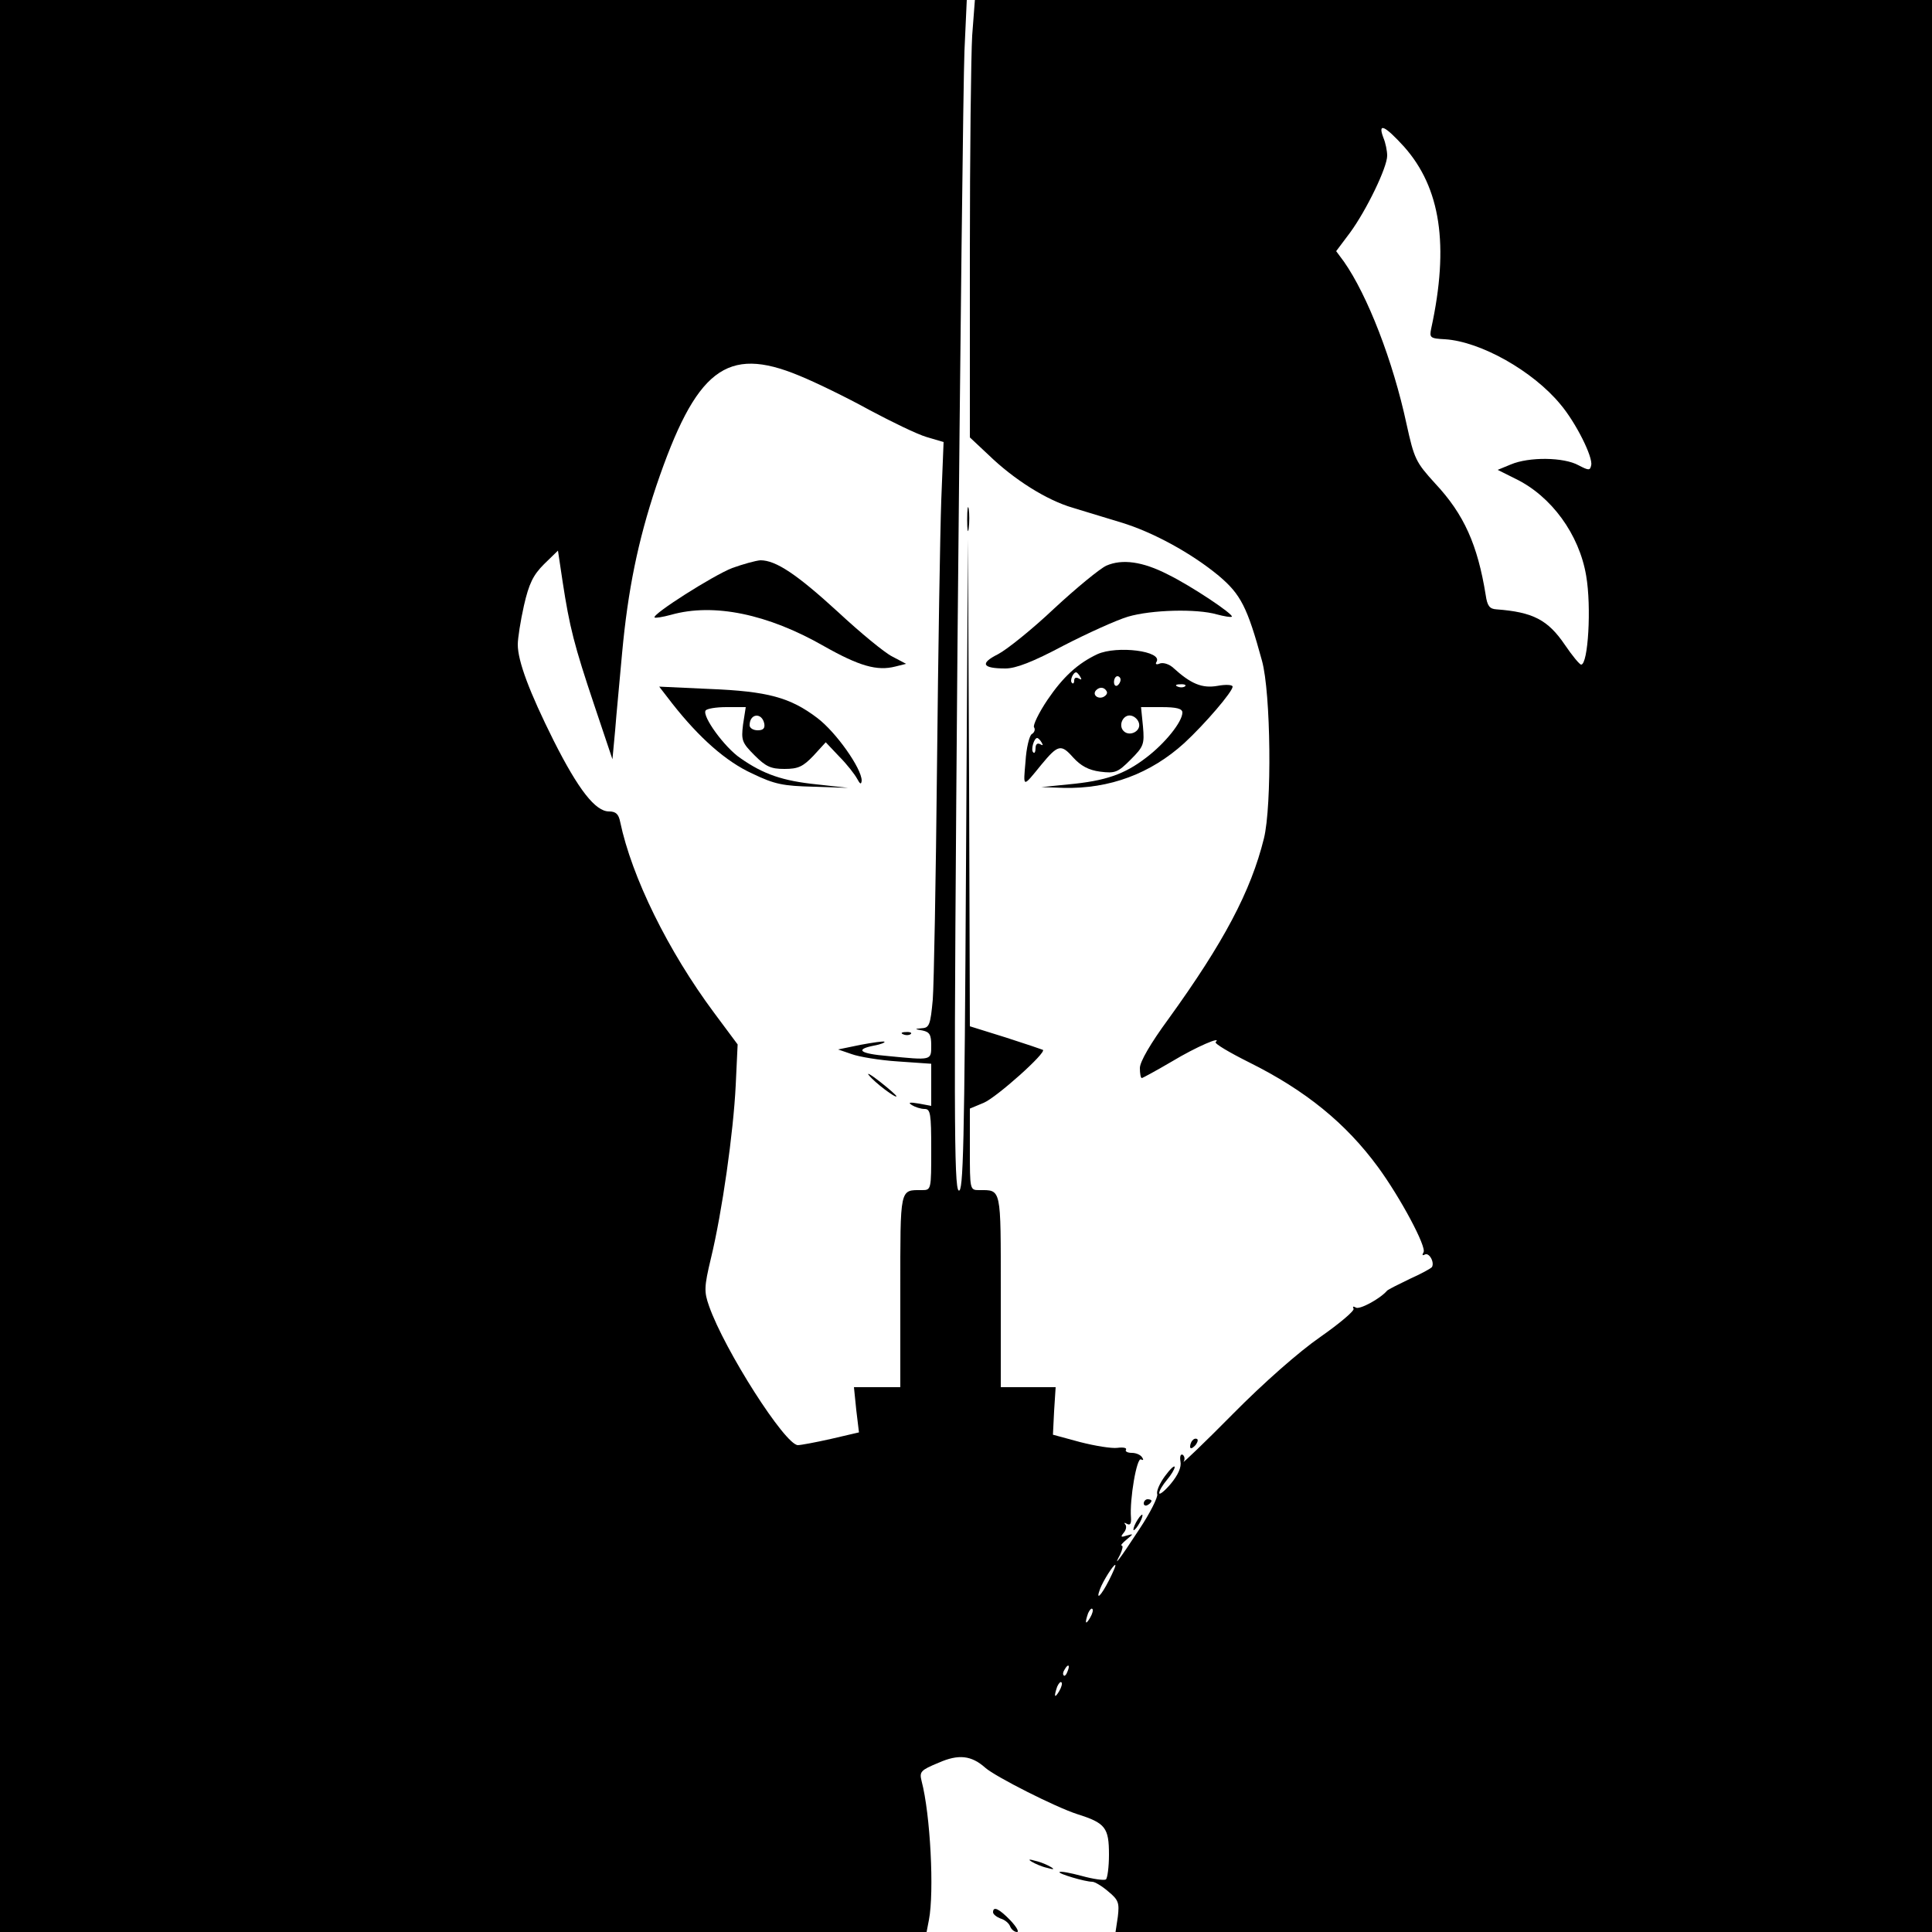<?xml version="1.0" standalone="no"?>
<!DOCTYPE svg PUBLIC "-//W3C//DTD SVG 20010904//EN"
 "http://www.w3.org/TR/2001/REC-SVG-20010904/DTD/svg10.dtd">
<svg version="1.0" xmlns="http://www.w3.org/2000/svg"
 width="500pt" height="500pt" viewBox="0 0 500 500"
 preserveAspectRatio="xMidYMid meet">
<g transform="translate(0,500) scale(0.1,-0.1)"
fill="#000000" stroke="none">
<path d="M0 2500 l0 -2500 1199 0 1199 0 6 31 c14 72 4 273 -19 360 -6 24 -2
28 44 47 52 23 85 19 121 -13 26 -23 182 -102 238 -120 73 -23 82 -35 82 -105
0 -32 -4 -61 -8 -64 -5 -3 -33 1 -62 9 -30 8 -56 13 -58 10 -4 -4 66 -25 85
-25 6 0 25 -11 41 -25 27 -22 29 -30 25 -65 l-6 -40 1057 0 1056 0 0 2500 0
2500 -1239 0 -1238 0 -7 -92 c-3 -50 -6 -305 -6 -566 l0 -474 48 -45 c66 -64
150 -117 218 -137 33 -10 89 -27 125 -38 83 -25 183 -80 253 -138 57 -48 74
-81 112 -220 23 -83 26 -375 5 -460 -34 -137 -104 -269 -247 -467 -47 -64 -74
-111 -74 -127 0 -14 2 -26 5 -26 2 0 37 19 78 43 63 38 131 67 113 50 -3 -4
36 -27 86 -52 147 -73 251 -158 334 -271 58 -79 127 -208 118 -221 -4 -7 -3
-9 3 -6 11 7 26 -19 19 -32 -3 -4 -29 -18 -58 -31 -29 -14 -55 -27 -58 -30
-19 -22 -72 -50 -81 -44 -7 4 -9 3 -6 -3 3 -5 -36 -38 -86 -73 -55 -38 -147
-119 -226 -199 -74 -75 -132 -130 -128 -124 4 6 3 14 -2 18 -6 3 -8 -5 -6 -17
3 -15 -6 -35 -25 -58 -16 -19 -30 -30 -30 -24 0 6 9 21 20 34 11 13 20 28 20
33 0 6 -11 -4 -25 -23 -14 -19 -23 -40 -20 -47 2 -7 -18 -48 -46 -90 -53 -81
-70 -103 -50 -66 6 13 8 23 4 23 -4 0 2 7 13 16 18 15 18 15 0 10 -15 -5 -17
-4 -8 7 7 8 8 18 4 22 -4 5 -2 5 5 1 8 -4 11 1 10 16 -4 47 15 158 26 151 6
-3 7 -1 3 5 -4 7 -16 12 -27 12 -11 0 -18 4 -15 8 3 5 -7 7 -22 5 -15 -2 -58
5 -97 15 l-70 19 3 61 4 62 -71 0 -71 0 0 249 c0 270 2 261 -56 261 -24 0 -24
1 -24 106 l0 105 36 15 c33 14 163 130 153 137 -2 1 -46 16 -96 32 l-93 29 -2
630 -3 631 -5 -847 c-4 -728 -7 -846 -19 -839 -12 8 -13 203 -3 1413 7 771 15
1463 18 1536 l6 132 -1251 0 -1251 0 0 -2500z m3634 2120 c94 -106 117 -254
70 -470 -5 -24 -3 -26 36 -28 92 -6 227 -82 298 -168 40 -47 85 -137 80 -158
-3 -14 -6 -14 -33 0 -38 21 -128 22 -175 2 l-34 -14 46 -23 c93 -45 165 -144
183 -251 14 -81 5 -230 -13 -230 -4 0 -23 23 -42 51 -44 65 -83 85 -177 92
-18 1 -24 9 -28 37 -21 130 -56 209 -131 289 -50 55 -54 63 -74 154 -35 163
-101 333 -162 420 l-20 27 36 48 c43 59 96 169 96 199 0 12 -4 33 -10 47 -15
40 4 31 54 -24z m-1566 -592 c42 -17 124 -57 182 -89 58 -31 124 -63 148 -70
l44 -13 -6 -150 c-3 -83 -8 -392 -11 -686 -3 -294 -8 -568 -11 -607 -6 -65 -9
-73 -28 -74 -20 -2 -20 -2 2 -6 18 -4 22 -11 22 -39 0 -39 1 -38 -112 -27 -73
6 -87 17 -36 27 17 3 29 8 27 10 -2 2 -30 -2 -62 -8 l-58 -12 35 -12 c19 -7
73 -16 120 -19 l86 -6 0 -55 0 -54 -32 6 c-24 4 -29 3 -18 -4 8 -5 23 -10 33
-10 15 0 17 -12 17 -105 0 -104 0 -105 -24 -105 -58 0 -56 9 -56 -261 l0 -249
-60 0 -60 0 6 -59 7 -58 -73 -17 c-40 -9 -78 -16 -85 -16 -33 0 -190 246 -230
360 -13 37 -13 49 5 124 29 120 58 325 64 447 l5 106 -61 82 c-119 160 -213
351 -243 494 -4 20 -11 27 -29 27 -35 0 -79 56 -143 183 -63 126 -93 206 -93
249 0 16 7 61 16 101 13 57 24 79 52 107 l36 35 12 -80 c18 -118 30 -165 82
-320 l47 -140 7 75 c3 41 12 131 18 200 15 163 41 290 88 431 103 304 182 365
370 287z m802 -3118 c-21 -41 -35 -54 -23 -22 8 21 34 62 39 62 3 0 -5 -18
-16 -40z m-49 -97 c-12 -20 -14 -14 -5 12 4 9 9 14 11 11 3 -2 0 -13 -6 -23z
m-58 -138 c-3 -9 -8 -14 -10 -11 -3 3 -2 9 2 15 9 16 15 13 8 -4z m-22 -52
c-12 -20 -14 -14 -5 12 4 9 9 14 11 11 3 -2 0 -13 -6 -23z"/>
<path d="M1895 3530 c-49 -19 -208 -120 -201 -128 2 -2 21 1 43 7 110 31 250
2 395 -81 92 -52 138 -65 185 -53 l28 7 -36 19 c-20 10 -83 62 -140 115 -107
98 -161 134 -201 134 -13 -1 -45 -10 -73 -20z"/>
<path d="M1740 3179 c70 -89 139 -150 207 -181 58 -28 80 -32 158 -34 l90 -3
-81 9 c-88 9 -138 26 -198 68 -41 28 -99 108 -90 123 3 5 27 9 54 9 l50 0 -7
-45 c-5 -41 -3 -47 30 -80 29 -29 42 -35 77 -35 36 0 48 6 75 34 l32 35 35
-37 c20 -20 40 -46 46 -57 8 -15 11 -16 12 -5 0 31 -66 125 -115 162 -70 53
-128 69 -279 75 l-130 6 34 -44z m238 -52 c2 -12 -3 -17 -17 -17 -12 0 -21 6
-21 13 0 31 32 34 38 4z"/>
<path d="M2338 2323 c7 -3 16 -2 19 1 4 3 -2 6 -13 5 -11 0 -14 -3 -6 -6z"/>
<path d="M2249 2217 c15 -19 71 -61 71 -54 0 2 -19 19 -42 37 -24 19 -37 26
-29 17z"/>
<path d="M2503 3655 c0 -27 2 -38 4 -22 2 15 2 37 0 50 -2 12 -4 0 -4 -28z"/>
<path d="M2863 3536 c-17 -8 -78 -58 -135 -111 -56 -53 -122 -106 -145 -118
-48 -24 -41 -37 19 -37 27 0 71 17 150 59 62 32 137 66 167 75 61 18 178 21
230 6 19 -5 36 -8 39 -6 5 6 -104 79 -165 109 -66 34 -119 41 -160 23z"/>
<path d="M2840 3307 c-51 -24 -89 -59 -129 -118 -23 -34 -38 -66 -35 -71 4 -6
1 -14 -6 -18 -6 -4 -14 -36 -16 -71 -6 -69 -8 -68 41 -8 43 52 51 54 82 19 20
-22 40 -33 70 -37 39 -5 46 -2 79 31 34 34 36 40 32 86 l-5 50 53 0 c39 0 54
-4 54 -14 0 -24 -45 -80 -94 -117 -56 -43 -105 -60 -201 -69 l-70 -7 57 -2
c120 -3 226 37 313 116 54 50 125 133 125 146 0 5 -18 6 -39 2 -40 -7 -69 5
-115 47 -10 9 -25 14 -34 11 -9 -4 -13 -2 -9 4 17 28 -102 43 -153 20z m-44
-59 c4 -7 3 -8 -4 -4 -7 4 -12 2 -12 -5 0 -7 -3 -10 -6 -6 -6 5 3 27 11 27 2
0 7 -5 11 -12z m104 -7 c0 -6 -4 -12 -8 -15 -5 -3 -9 1 -9 9 0 8 4 15 9 15 4
0 8 -4 8 -9z m167 -17 c-3 -3 -12 -4 -19 -1 -8 3 -5 6 6 6 11 1 17 -2 13 -5z
m-203 -13 c3 -5 -1 -11 -9 -15 -15 -6 -29 7 -18 18 9 9 21 8 27 -3z m84 -84
c4 -20 -25 -34 -40 -19 -15 15 -1 44 19 40 10 -2 19 -11 21 -21z m-252 -49 c4
-7 3 -8 -4 -4 -7 4 -12 0 -12 -10 0 -10 -3 -15 -6 -11 -7 6 2 37 10 37 3 0 8
-5 12 -12z"/>
<path d="M3087 1273 c-4 -3 -7 -11 -7 -17 0 -6 5 -5 12 2 6 6 9 14 7 17 -3 3
-9 2 -12 -2z"/>
<path d="M2960 1109 c0 -5 5 -7 10 -4 6 3 10 8 10 11 0 2 -4 4 -10 4 -5 0 -10
-5 -10 -11z"/>
<path d="M2940 1060 c-6 -11 -8 -20 -6 -20 3 0 10 9 16 20 6 11 8 20 6 20 -3
0 -10 -9 -16 -20z"/>
<path d="M2670 182 c8 -5 26 -13 40 -16 17 -5 20 -4 10 2 -8 5 -26 13 -40 16
-17 5 -20 4 -10 -2z"/>
<path d="M2570 51 c0 -5 9 -12 19 -16 11 -3 22 -12 25 -20 3 -8 11 -15 18 -15
6 0 -1 13 -17 30 -29 30 -45 38 -45 21z"/>
</g>
</svg>

